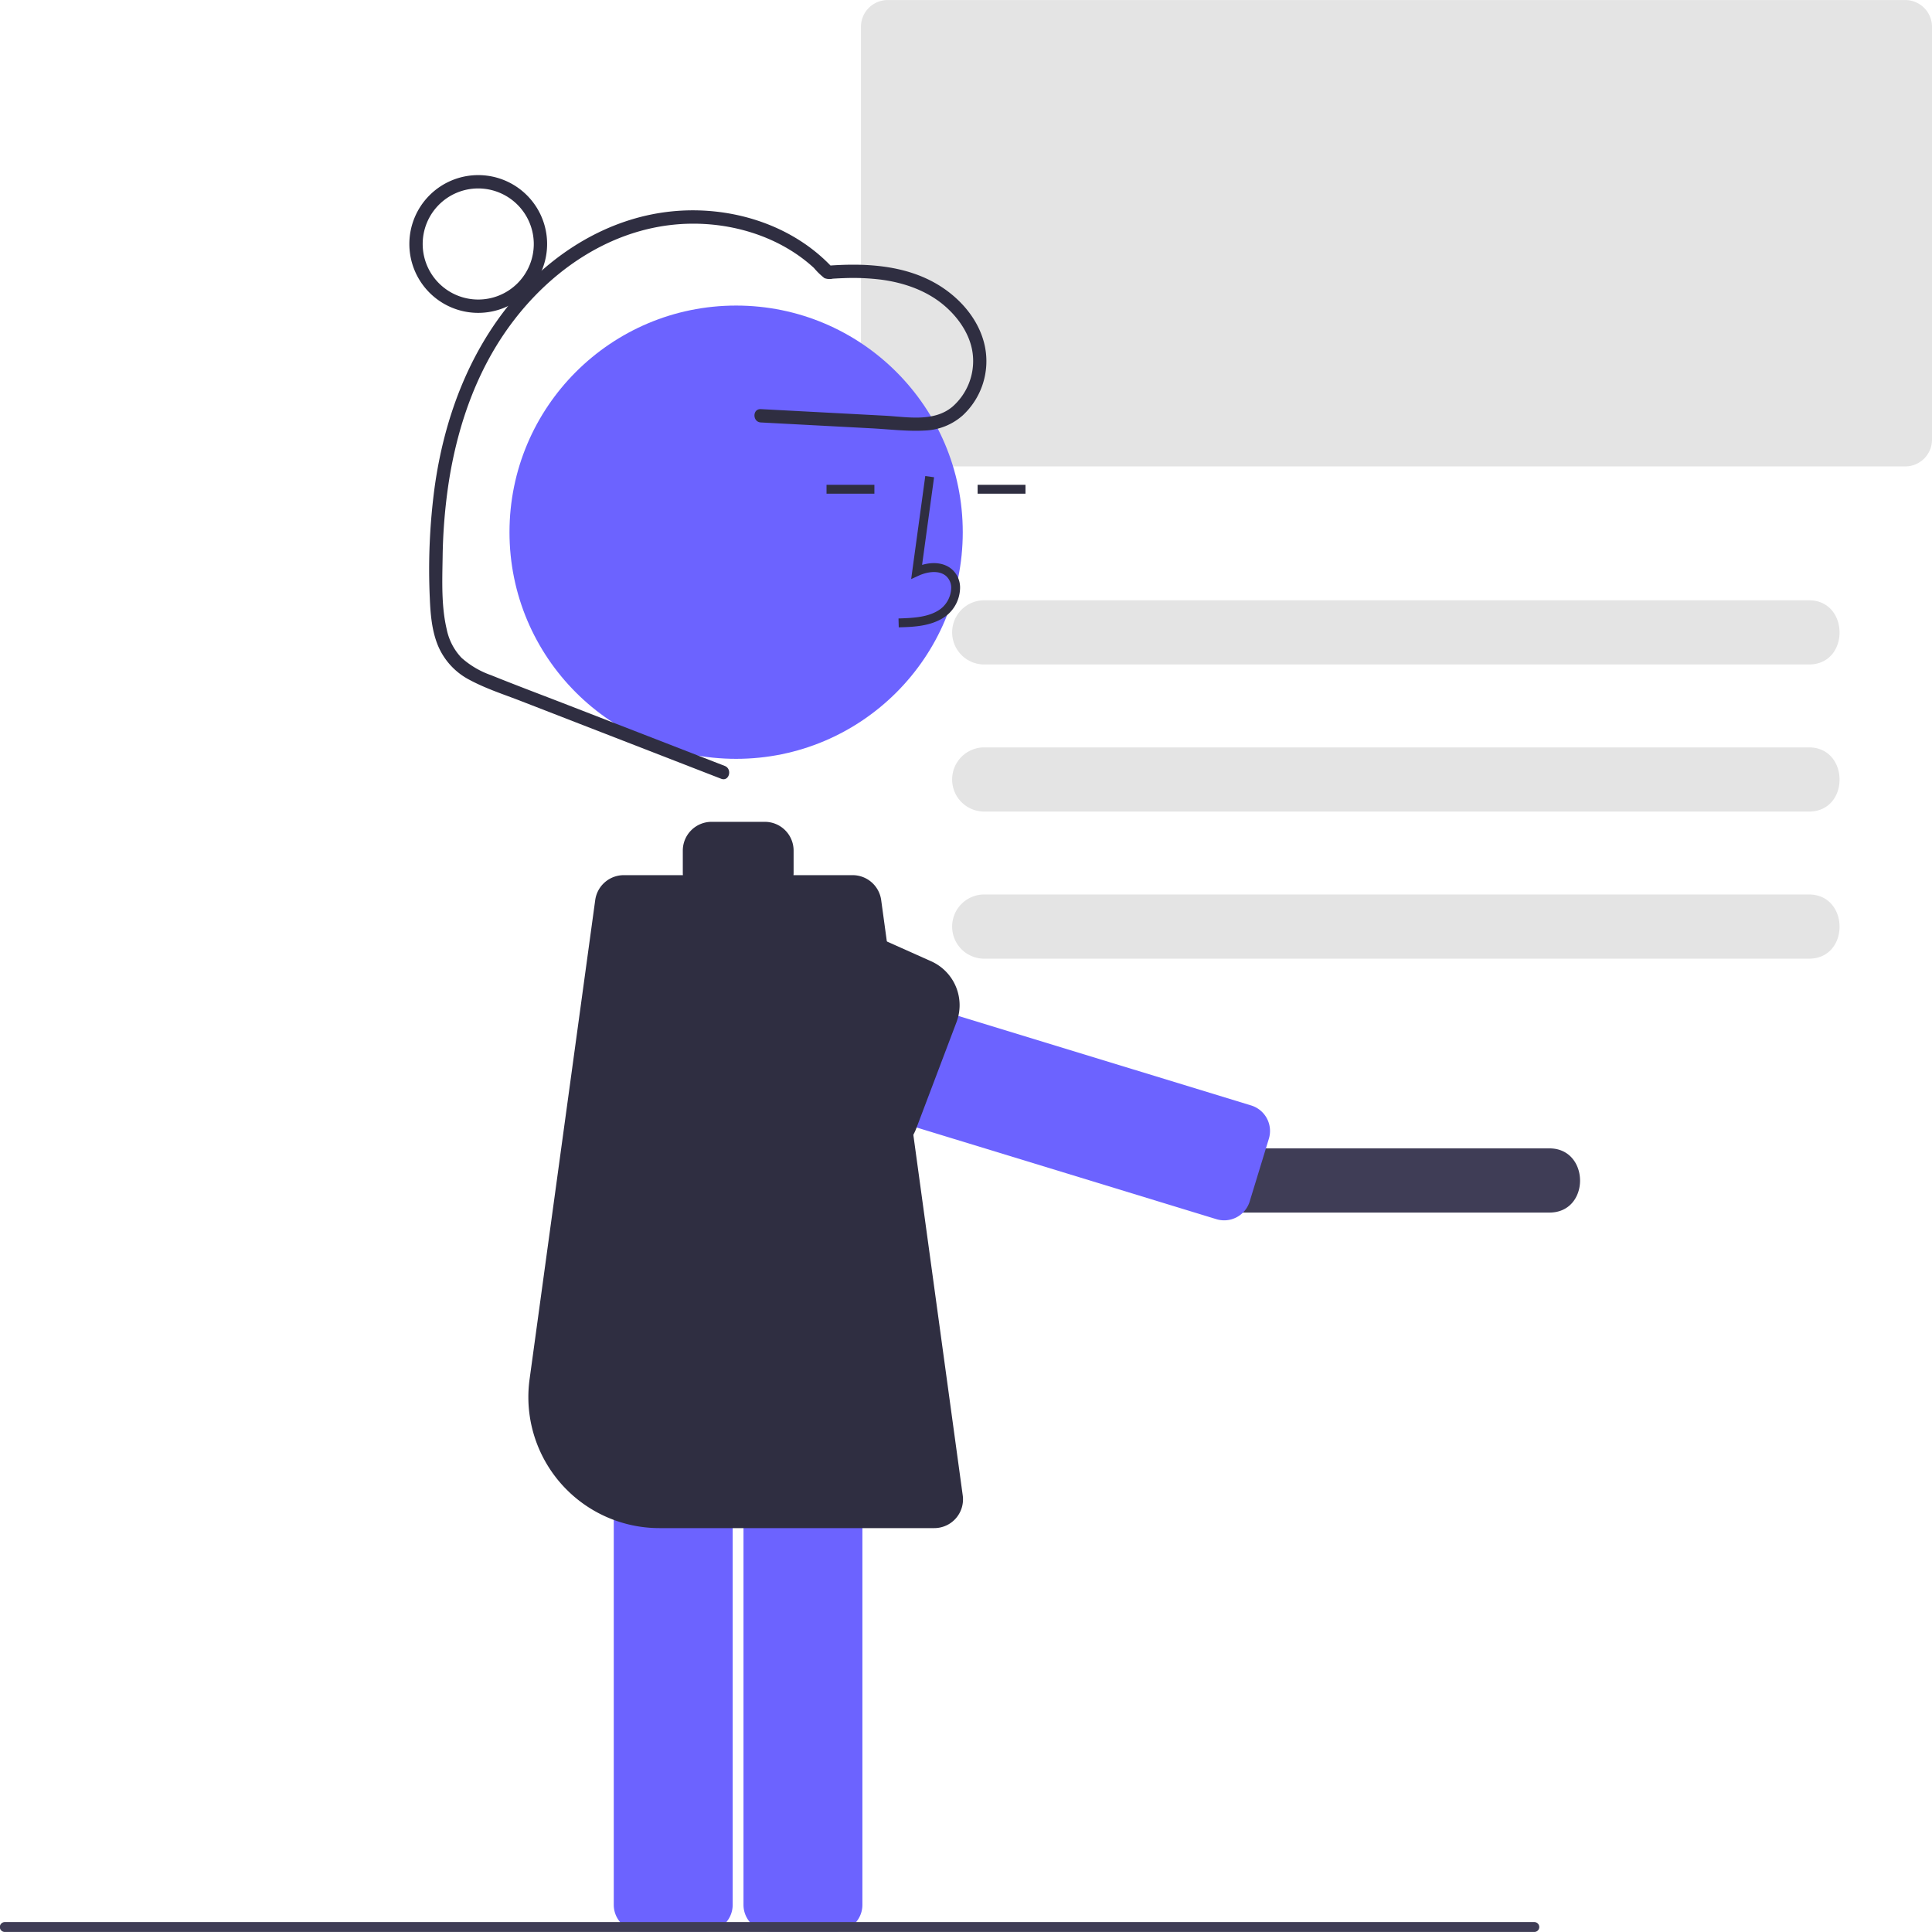 <svg xmlns="http://www.w3.org/2000/svg" data-name="Layer 1" width="50px" height="50px" viewBox="0 0 465.294 465.274" xmlns:xlink="http://www.w3.org/1999/xlink"><path d="M766.568,341.335H521.504a6.449,6.449,0,0,1-6.441-6.441V235.458a6.449,6.449,0,0,1,6.441-6.441H766.568a6.449,6.449,0,0,1,6.441,6.441v99.436A6.449,6.449,0,0,1,766.568,341.335Z" transform="translate(-307.715 -229.016)" fill="#e4e4e4"/><path d="M743.233,389.035H544.839a7.73,7.73,0,1,1,0-15.459H743.233C753.202,373.437,753.301,389.176,743.233,389.035Z" transform="translate(-307.715 -229.016)" fill="#e4e4e4"/><path d="M680.733,521.035H607.339a7.73,7.73,0,1,1,0-15.459h73.394C690.702,505.437,690.801,521.176,680.733,521.035Z" transform="translate(-307.715 -229.016)" fill="#3f3d56"/><path d="M743.233,424.463H544.839a7.73,7.73,0,1,1,0-15.459H743.233C753.202,408.864,753.301,424.603,743.233,424.463Z" transform="translate(-307.715 -229.016)" fill="#e4e4e4"/><path d="M743.233,459.89H544.839a7.73,7.73,0,1,1,0-15.459H743.233C753.202,444.292,753.301,460.031,743.233,459.89Z" transform="translate(-307.715 -229.016)" fill="#e4e4e4"/><path d="M493.195,549.691a6.429,6.429,0,0,0-6.421,6.421V687.766a6.429,6.429,0,0,0,6.421,6.421h15.796a6.429,6.429,0,0,0,6.421-6.421V556.113a6.429,6.429,0,0,0-6.421-6.421Z" transform="translate(-307.715 -229.016)" fill="#6c63ff"/><path d="M461.952,549.691a6.429,6.429,0,0,0-6.421,6.421V687.766a6.429,6.429,0,0,0,6.421,6.421h15.796a6.429,6.429,0,0,0,6.421-6.421V556.113a6.429,6.429,0,0,0-6.421-6.421Z" transform="translate(-307.715 -229.016)" fill="#6c63ff"/><circle cx="177.285" cy="128.163" r="54.582" fill="#6c63ff"/><path d="M524.164,380.092c3.538-.098,7.941-.221,11.334-2.699a8.704,8.704,0,0,0,3.425-6.499,5.855,5.855,0,0,0-1.991-4.809c-1.772-1.497-4.359-1.848-7.147-1.029l2.889-21.111-2.121-.291L527.156,368.473l1.771-.813c2.053-.942,4.871-1.421,6.623.059a3.762,3.762,0,0,1,1.234,3.099,6.579,6.579,0,0,1-2.548,4.846c-2.64,1.928-6.15,2.177-10.131,2.288Z" transform="translate(-307.715 -229.016)" fill="#2f2e41"/><rect x="235.445" y="116.749" width="11.528" height="2.14" fill="#2f2e41"/><rect x="199.057" y="116.749" width="11.528" height="2.14" fill="#2f2e41"/><path d="M532.721,597.029H466.526a31.562,31.562,0,0,1-31.27-35.846l15.812-115.426a6.948,6.948,0,0,1,6.858-5.982h14.259c-.018-.196-.027-.385-.027-.57V433.854a6.929,6.929,0,0,1,6.921-6.921h12.843a6.929,6.929,0,0,1,6.921,6.921v5.351c0,.185-.009.374-.027.57h14.259a6.948,6.948,0,0,1,6.858,5.982l19.645,143.412a6.921,6.921,0,0,1-6.857,7.86Z" transform="translate(-307.715 -229.016)" fill="#2f2e41"/><path d="M482.251,413.464l-37.753-14.654c-6.173-2.396-12.381-4.719-18.522-7.198a21.112,21.112,0,0,1-7.129-4.202,14.01,14.01,0,0,1-3.554-6.878c-1.309-5.535-1.073-11.585-.979-17.233a131.315,131.315,0,0,1,1.522-18.452c1.815-11.41,5.363-22.612,11.398-32.514,10.588-17.372,28.829-30.441,49.812-29.398,9.714.483,19.484,3.969,26.702,10.61a16.858,16.858,0,0,0,2.52,2.443,3.497,3.497,0,0,0,2.007.135q1.321-.085,2.644-.13a54.626,54.626,0,0,1,9.167.385c5.468.749,10.893,2.641,15.123,6.279,3.607,3.103,6.542,7.483,6.844,12.35a14.619,14.619,0,0,1-4.938,11.934c-4.504,3.796-10.93,2.462-16.333,2.176L500.988,328.068l-10.028-.531c-2.065-.109-2.059,3.102,0,3.211l26.654,1.412c4.283.227,8.698.783,12.985.526a14.527,14.527,0,0,0,8.918-3.588,17.795,17.795,0,0,0,5.39-16.697c-1.374-6.569-6.263-12.002-11.994-15.235-7.798-4.398-17.111-4.82-25.836-4.17l1.135.47c-9.87-10.593-24.988-15.066-39.181-13.501-14.986,1.653-28.314,10.013-37.891,21.445-10.677,12.746-16.495,28.639-18.757,44.982a149.661,149.661,0,0,0-1.158,26.627c.159,3.882.483,7.88,1.982,11.506a16.471,16.471,0,0,0,7.733,8.29c3.882,2.076,8.179,3.453,12.273,5.042l13.909,5.399,27.321,10.605,6.954,2.699c1.927.748,2.762-2.355.854-3.096Z" transform="translate(-307.715 -229.016)" fill="#2f2e41"/><path d="M422.891,304.356a16.589,16.589,0,1,1,16.589-16.589A16.607,16.607,0,0,1,422.891,304.356Zm0-29.967a13.378,13.378,0,1,0,13.378,13.378A13.393,13.393,0,0,0,422.891,274.39Z" transform="translate(-307.715 -229.016)" fill="#2f2e41"/><path d="M613.302,503.257a6.429,6.429,0,0,0-4.262-8.018l-118.346-36.191a14.319,14.319,0,0,0-16.831,20.415l0,0a14.126,14.126,0,0,0,6.999,6.44,14.605,14.605,0,0,0,1.457.531l118.345,36.191A6.421,6.421,0,0,0,608.683,518.363Z" transform="translate(-307.715 -229.016)" fill="#6c63ff"/><path d="M514.552,507.883a11.575,11.575,0,0,1-2.599-1.049l-32.943-10.656c-15.684-6.539-10.465-23.856-6.177-40.398l.201-.776,33.619-5.806,25.322,11.318a11.583,11.583,0,0,1,6.1,14.663l-9.703,25.623a11.574,11.574,0,0,1-13.819,7.08Z" transform="translate(-307.715 -229.016)" fill="#2f2e41"/><path d="M677.2,694.291H308.906a1.191,1.191,0,1,1,0-2.381h368.294a1.191,1.191,0,1,1,0,2.381Z" transform="translate(-307.715 -229.016)" fill="#3f3d56"/></svg>
<!-- <svg xmlns="http://www.w3.org/2000/svg" data-name="Layer 1" width="465.29438" height="465.27442" viewBox="0 0 465.29438 465.27442" xmlns:xlink="http://www.w3.org/1999/xlink"><path d="M766.568,341.33525H521.50446a6.44886,6.44886,0,0,1-6.44138-6.44137V235.4577a6.44886,6.44886,0,0,1,6.44138-6.44137H766.568a6.44876,6.44876,0,0,1,6.44138,6.44137v99.43618A6.44876,6.44876,0,0,1,766.568,341.33525Z" transform="translate(-307.71501 -229.01633)" fill="#e4e4e4"/><path d="M743.23346,389.03538H544.83918a7.72964,7.72964,0,1,1,0-15.45929H743.23346C753.20174,373.43694,753.30144,389.17578,743.23346,389.03538Z" transform="translate(-307.71501 -229.01633)" fill="#e4e4e4"/><path d="M680.73346,521.03538H607.33918a7.72964,7.72964,0,1,1,0-15.45929h73.39428C690.70174,505.43694,690.80144,521.17578,680.73346,521.03538Z" transform="translate(-307.71501 -229.01633)" fill="#3f3d56"/><path d="M743.23346,424.46293H544.83918a7.72964,7.72964,0,1,1,0-15.45929H743.23346C753.20174,408.86449,753.30144,424.60333,743.23346,424.46293Z" transform="translate(-307.71501 -229.01633)" fill="#e4e4e4"/><path d="M743.23346,459.89048H544.83918a7.72965,7.72965,0,1,1,0-15.45929H743.23346C753.20174,444.292,753.30144,460.03088,743.23346,459.89048Z" transform="translate(-307.71501 -229.01633)" fill="#e4e4e4"/><path d="M493.19493,549.69118a6.42859,6.42859,0,0,0-6.4214,6.4214V687.76635a6.42859,6.42859,0,0,0,6.4214,6.4214h15.79612a6.42858,6.42858,0,0,0,6.42139-6.4214V556.11258a6.42858,6.42858,0,0,0-6.42139-6.4214Z" transform="translate(-307.71501 -229.01633)" fill="#6c63ff"/><path d="M461.95229,549.69118a6.42859,6.42859,0,0,0-6.4214,6.4214V687.76635a6.42859,6.42859,0,0,0,6.4214,6.4214h15.79638a6.42858,6.42858,0,0,0,6.42139-6.4214V556.11258a6.42858,6.42858,0,0,0-6.42139-6.4214Z" transform="translate(-307.71501 -229.01633)" fill="#6c63ff"/><circle cx="177.2848" cy="128.16275" r="54.58187" fill="#6c63ff"/><path d="M524.16358,380.09162c3.53809-.09824,7.94144-.221,11.33373-2.69909a8.7039,8.7039,0,0,0,3.42482-6.49926,5.85506,5.85506,0,0,0-1.991-4.80872c-1.77178-1.49719-4.359-1.84836-7.14725-1.029l2.88879-21.111-2.1206-.29055L527.156,368.4727l1.77087-.8126c2.05306-.94168,4.87131-1.42088,6.62259.05905a3.762,3.762,0,0,1,1.23366,3.09887,6.57854,6.57854,0,0,1-2.54846,4.84583c-2.63992,1.9283-6.14979,2.177-10.13063,2.28835Z" transform="translate(-307.71501 -229.01633)" fill="#2f2e41"/><rect x="235.44507" y="116.74894" width="11.52813" height="2.14047" fill="#2f2e41"/><rect x="199.05716" y="116.74894" width="11.52813" height="2.14047" fill="#2f2e41"/><path d="M532.72058,597.0294H466.52575a31.5623,31.5623,0,0,1-31.2705-35.84619l15.81152-115.42579a6.94829,6.94829,0,0,1,6.85767-5.98193h14.25927c-.01806-.19629-.02685-.38525-.02685-.57031V433.8541a6.9293,6.9293,0,0,1,6.92138-6.92138h12.843a6.9293,6.9293,0,0,1,6.92139,6.92138v5.35108c0,.18506-.00879.374-.02686.57031h14.25928a6.94829,6.94829,0,0,1,6.85767,5.98193l19.645,143.41162a6.92145,6.92145,0,0,1-6.85718,7.86036Z" transform="translate(-307.71501 -229.01633)" fill="#2f2e41"/><path d="M482.25122,413.46418l-37.75295-14.65354c-6.17339-2.39616-12.38129-4.71938-18.522-7.198a21.11186,21.11186,0,0,1-7.12939-4.20191,14.00957,14.00957,0,0,1-3.55437-6.87834c-1.30939-5.53452-1.07265-11.58544-.97928-17.23341a131.31515,131.31515,0,0,1,1.52159-18.45151c1.815-11.41048,5.36306-22.61181,11.39827-32.51412,10.58751-17.37154,28.829-30.4413,49.81173-29.39826,9.71415.48289,19.48419,3.96868,26.70162,10.61032a16.85845,16.85845,0,0,0,2.52048,2.44279,3.49727,3.49727,0,0,0,2.0074.13476q1.32112-.085,2.64442-.12975a54.6264,54.6264,0,0,1,9.16709.38451c5.46761.74927,10.89319,2.64106,15.12276,6.27943,3.60683,3.10269,6.54162,7.48276,6.84362,12.35034a14.61926,14.61926,0,0,1-4.93838,11.9337c-4.5041,3.79606-10.93039,2.4618-16.33323,2.17556L500.988,328.0681l-10.02827-.5313c-2.06485-.10939-2.05884,3.10163,0,3.2107l26.65408,1.41212c4.2833.22693,8.69782.78307,12.98454.52622a14.527,14.527,0,0,0,8.91843-3.58782,17.79536,17.79536,0,0,0,5.39038-16.69686c-1.37413-6.56861-6.26283-12.00232-11.99373-15.23488-7.79786-4.39845-17.11084-4.81987-25.83623-4.16965l1.13516.4702c-9.86995-10.59333-24.98839-15.066-39.1815-13.5008-14.98571,1.65263-28.3142,10.01294-37.89062,21.44482-10.6771,12.74584-16.49547,28.639-18.75746,44.9817a149.66069,149.66069,0,0,0-1.158,26.6271c.15857,3.882.48312,7.88036,1.98237,11.50615a16.47123,16.47123,0,0,0,7.73256,8.29014c3.88158,2.07562,8.17916,3.45261,12.27326,5.0417l13.909,5.39868,27.32122,10.60454,6.95449,2.69933c1.92734.74809,2.76224-2.35515.85353-3.096Z" transform="translate(-307.71501 -229.01633)" fill="#2f2e41"/><path d="M422.89114,304.356a16.58861,16.58861,0,1,1,16.58861-16.5886A16.60727,16.60727,0,0,1,422.89114,304.356Zm0-29.96651a13.37791,13.37791,0,1,0,13.37791,13.37791A13.393,13.393,0,0,0,422.89114,274.38951Z" transform="translate(-307.71501 -229.01633)" fill="#2f2e41"/><path d="M613.30226,503.25729a6.42866,6.42866,0,0,0-4.26226-8.01811l-118.3455-36.1915a14.319,14.319,0,0,0-16.83134,20.41468l0,.00013a14.1264,14.1264,0,0,0,6.99856,6.4404,14.60537,14.60537,0,0,0,1.457.5315l118.34549,36.1915A6.421,6.421,0,0,0,608.683,518.363Z" transform="translate(-307.71501 -229.01633)" fill="#6c63ff"/><path d="M514.55152,507.8829a11.57538,11.57538,0,0,1-2.59907-1.04853l-32.943-10.65556c-15.68389-6.53912-10.46453-23.85582-6.17731-40.3983l.20135-.77609,33.61858-5.80566,25.32161,11.3184a11.5829,11.5829,0,0,1,6.10015,14.66262l-9.703,25.62325a11.57409,11.57409,0,0,1-13.8193,7.07987Z" transform="translate(-307.71501 -229.01633)" fill="#2f2e41"/><path d="M677.19971,694.29075H308.9057a1.19068,1.19068,0,1,1,0-2.38136h368.294a1.19068,1.19068,0,1,1,0,2.38136Z" transform="translate(-307.71501 -229.01633)" fill="#3f3d56"/></svg> -->